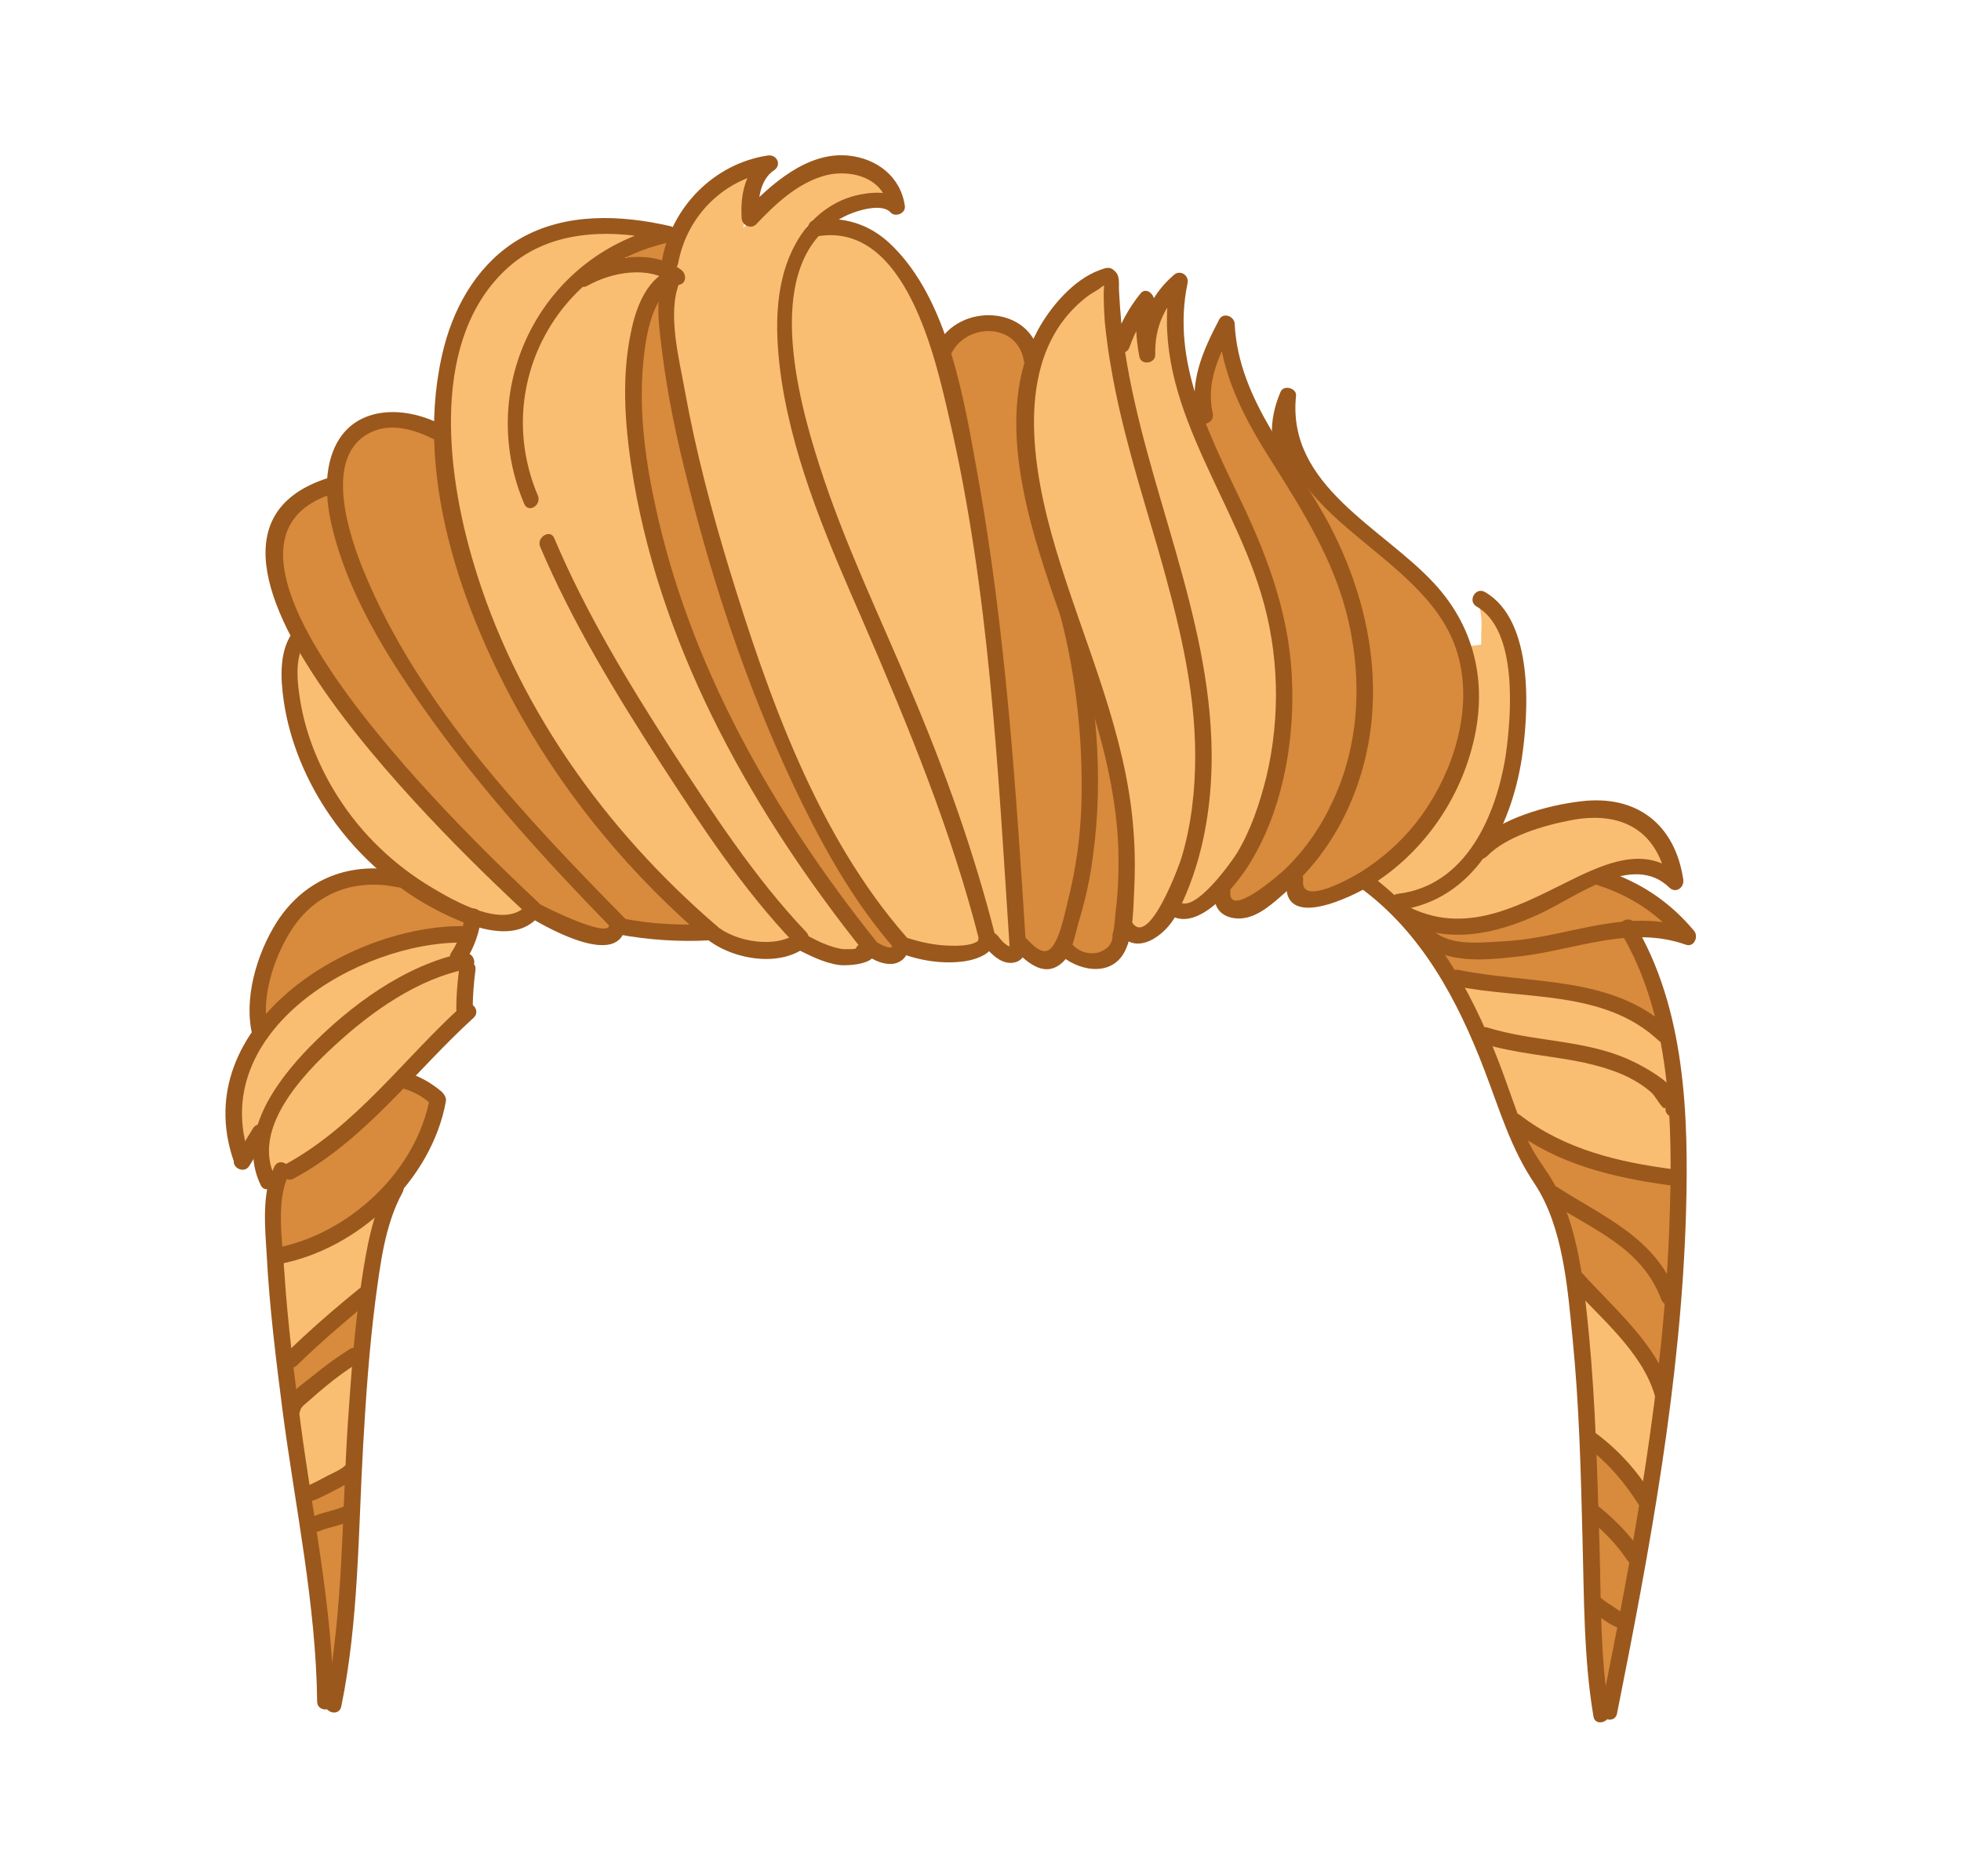 <?xml version="1.0" encoding="utf-8"?>
<!-- Generator: Adobe Illustrator 19.2.0, SVG Export Plug-In . SVG Version: 6.00 Build 0)  -->
<svg version="1.1" id="Layer_1" xmlns="http://www.w3.org/2000/svg" xmlns:xlink="http://www.w3.org/1999/xlink" x="0px" y="0px"
	 viewBox="0 0 358 342.5" style="enable-background:new 0 0 358 342.5;" xml:space="preserve">
<style type="text/css">
	.st0{fill:#F9BE72;}
	.st1{fill:#D88A3D;}
	.st2{fill:#9B581C;}
</style>
<g>
	<path class="st0" d="M292.8,311.6l-0.2,0.2c-1.2-8.2-1.4-16.7-1.6-25c0-2-0.1-4.1-0.1-6.1v-1.1c-0.3-11.6-0.7-23.6-1.8-35.3
		l-0.2-1.8c-0.8-8.8-1.9-19.7-7-27.4c-3.3-5-5.3-10.4-7.4-16.1c-0.5-1.4-1-2.8-1.6-4.2c-6-15.8-13.3-26.6-22.8-33.8l-1-0.8l-1.1,0.6
		c-2.7,1.5-6.5,3-9,3c-1.8,0-1.9-0.7-2-1.3l-0.5-3.6l-2.7,2.3l-0.9,0.8c-2,1.7-4.3,3.7-6.5,3.7c-0.1,0-0.2,0-0.3,0
		c-1.7-0.1-2-0.9-2.1-1.2l-1-2.7l-2.2,1.9c-1.8,1.5-3.4,2.3-4.6,2.3c-0.3,0-0.7-0.1-1-0.2l-1.6-0.7l-0.9,1.4c-1.3,2-3.4,3.6-4.9,3.6
		c-0.3,0-0.5-0.1-0.7-0.2L205,169l-0.7,2.2c-0.2,0.6-0.3,1-0.5,1.3c-0.7,1.5-1.9,2.2-3.6,2.2c-1.4,0-3.1-0.6-4.4-1.5l-1.6-1.1
		l-1.1,1.6c-0.1,0.2-0.2,0.3-0.2,0.3c-0.8,0.7-1.3,0.8-1.7,0.8c-0.8,0-1.9-0.5-3.1-1.6l-1.7-1.5l-1.3,1.9c-0.1,0.1-0.3,0.2-0.6,0.2
		c-0.1,0-0.3,0-0.4-0.1c-0.6-0.2-1.3-0.6-2.1-1.5l-1.4-1.5l-1.5,1.4c-0.6,0.6-2.1,1.1-3.3,1.3c-0.9,0.1-1.8,0.2-2.7,0.2
		c-2.3,0-4.7-0.4-7.2-1.2l-1.6-0.5l-0.8,1.5c-0.2,0.3-0.5,0.5-1,0.6c-0.1,0-0.1,0-0.2,0c-0.7,0-1.5-0.3-2.3-0.7l-1.3-0.8l-1.1,1
		c-0.3,0.3-1.9,0.7-3.6,0.7c-0.3,0-0.6,0-0.7,0c-2.2-0.3-4.2-1.3-6.6-2.5l-0.9-0.5l-0.9,0.5c-1.4,0.8-3.2,1.2-5.2,1.2
		c-3.3,0-6.8-1.1-9.3-3l-0.6-0.4h-0.7c-1.2,0.1-2.4,0.1-3.6,0.1c-3.8,0-7.7-0.3-11.6-1l-1.4-0.2l-0.7,1.2c-0.1,0.2-0.4,0.8-2,0.8
		c-2.5,0-6.6-1.6-11.3-4.3l-1.3-0.7l-1.1,1c-1.1,1-2.5,1.5-4.3,1.5c-1.2,0-2.5-0.2-4-0.6l-2.1-0.6l-0.4,2.1c-0.3,1.4-0.8,3-1.6,4.3
		l-1,1.8l1.5,0.8l-0.3,0.8l0.6,0.6c-0.2,2-0.4,4.1-0.4,6.3v1l0.3,0.2c-3.4,3.1-6.6,6.5-9.7,9.8l-2.5,2.7l2.8,1.1
		c1.5,0.6,2.9,1.4,4.1,2.5l0.1,0.2l0.1,0.1c-1,5.2-3.5,10.3-7.3,14.8l-0.4,0.5v0.6c-3.3,6.1-4.2,13.6-5.1,20.1l-0.1,0.5
		c-1.1,8.7-1.7,17.4-2.2,26.2c-0.2,3.9-0.4,7.9-0.6,11.8c-0.5,11.4-1,23.3-3.1,34.5l-0.1-0.1l-0.6,0.1c-0.2-12.4-2.1-24.9-4-37
		c-0.8-5.1-1.6-10.4-2.3-15.6c-1.4-10.5-2.4-19.2-2.9-28.3c0-0.6-0.1-1.2-0.1-1.8c-0.2-3.1-0.4-6.7,0.1-9.8l0.4-2.3h-1.9
		c-0.6-1.2-0.9-2.6-1-3.9l-0.5-6.3l-3.4,5.7c-2.4-7.4-1.3-14.5,3.2-21.2l0.5-0.7l-0.2-0.8c-1.3-6.5,1.5-14,4.3-18.5
		c3.7-5.8,9.2-8.9,16-8.9c0.3,0,0.5,0,0.8,0l5.5,0.2l-4.2-3.7c-3.2-2.8-6-6-8.3-9.3c-4.4-6.3-7.2-13.3-8.2-20.2
		c-0.5-3.4-0.8-7.6,0.9-10.5l0.6-1l-0.5-1c-4.1-8-5.3-14.3-3.5-18.8c1.3-3.3,4.3-5.6,9.1-7.2l1.3-0.4l0.1-1.3c0.1-1.5,0.4-3,0.9-4.2
		c1.9-4.9,5.9-5.9,8.9-5.9c2.2,0,4.5,0.5,6.8,1.5l2.7,1.2l0.1-3c0.1-4.7,0.7-9.2,1.8-13.4c2.2-8.3,6.7-14.8,12.8-18.3
		c4.1-2.3,8.9-3.5,14.4-3.5c2.9,0,6.1,0.3,9.4,1c-2.1,0.6-4.2,1.4-6.2,2.3l1.1,3.8c0.6-0.1,1.2-0.1,1.8-0.1c1.5,0,2.8,0.2,4,0.6
		l2.3,0.7l0.4-2.5c0.2-0.9,0.4-1.8,0.7-2.7l0.4-1.3l0.6-1.2c2.8-5.9,8-10.1,14.1-11.6c-1.1,1.2-1.8,2.9-2.1,5.1l-0.8,5.7l4.2-4
		c5.1-4.8,9.5-7.1,13.7-7.1c0.3,0,0.6,0,1,0c4.1,0.4,7.2,2.7,8.2,6.1c-0.8-0.4-1.7-0.6-2.7-0.6c-2.7,0-5.8,1.2-7,1.9
		c-0.3,0.1-0.5,0.3-0.8,0.4l-5.2,3.1l5.9,0.7c3,0.4,5.7,1.6,8.1,3.9c3.9,3.7,7,8.8,9.5,15.7l1.1,3.2l2.2-2.5c1.5-1.8,4-2.8,6.5-2.8
		c2.9,0,5.3,1.3,6.5,3.5l1.9,3.4l1.6-3.6c0.2-0.5,0.5-1,0.8-1.6c2-3.7,5.9-8.6,10.3-10.2c0.2-0.1,0.5-0.2,0.7-0.2l0.1,0.1
		c0.1,0.2,0.1,1,0.1,1.4s0,0.7,0,1c0.1,2.1,0.3,4.1,0.4,6l0.7,6.9l3.1-6.2c0.7-1.4,1.5-2.8,2.4-4l1,3.4l2.4-3.8
		c0.6-1,1.4-1.9,2.2-2.8c-1,6-0.4,12.3,1.6,19.2l3.9-0.4c0.2-3.7,1.7-7.3,3.5-10.6c0.8,7.5,4.1,14,6.9,18.8l3.6,6.2l0.1-7.2
		c0-1,0.1-2,0.3-3c0.6,10.9,9.3,18,17,24.3c3.2,2.6,6.3,5.1,8.8,7.8c2.8,3.1,4.9,6.5,6.2,10.2l3.9-0.5c0-0.3,0-0.7,0-1V116
		c0.1-1.7,0.2-3.8-0.5-5.7l0.4-0.3c6.6,4.1,7.2,17.3,5.5,28.3c-0.7,4.2-1.8,8.1-3.4,11.6l-2.4,5.3l5.1-2.7c3.7-1.9,8.8-3.4,13.7-3.9
		c0.8-0.1,1.6-0.1,2.4-0.1c7.3,0,12.3,4.2,13.8,11.6c-1.8-1.4-4-2.1-6.4-2.1c-1,0-2,0.1-3.1,0.3l-6.2,1.3l5.8,2.5
		c4.4,1.9,8.2,4.6,11.4,8.1c-2.1-0.6-4.4-0.9-6.8-0.9h-3.4l1.6,3c7.7,14.6,8.3,33.1,7.8,49.3c-0.9,30.4-6.4,60.1-12.4,90.4
		L292.8,311.6z"/>
	<g>
		<path class="st1" d="M292.2,308.4c-0.4-3.7-0.7-7.8-0.9-12.9l-0.1-2l1.6,1.2c0.9,0.6,1.8,1.2,2.8,1.6l0.8,0.3l-0.2,0.8
			c-0.7,3.7-1.4,7.4-2.2,11.1L292.2,308.4z"/>
		<path class="st1" d="M59.7,304c-0.5-8.1-1.6-16.4-2.8-24.1l-0.2-1.2h1.2c0.9-0.4,1.9-0.6,2.8-0.9c0.6-0.2,1.2-0.3,1.8-0.5l1.4-0.5
			l-0.1,1.5c-0.3,7.8-0.8,16.9-2.1,25.8L59.7,304z"/>
		<path class="st1" d="M295.5,295.1c-0.4-0.2-0.7-0.4-1-0.6l-2.6-1.7l-0.5-0.3l-0.1-0.6c0-1.3-0.1-2.5-0.1-3.8c0-2-0.1-4-0.1-6
			l-0.2-5.4l1.7,1.5c2.1,1.8,3.8,3.8,5.5,6.2l0.1,0.1l0.5,0.4l-0.1,0.6c-0.5,3-1.1,5.9-1.6,8.9l-0.2,1.3L295.5,295.1z"/>
		<path class="st1" d="M297.5,282c-1.9-2.3-3.9-4.4-6.3-6.2l-0.4-0.3V275c-0.1-3.2-0.2-6.3-0.3-9.5l-0.1-2.3l1.7,1.5
			c3.1,2.7,5.7,5.7,8.1,9.6l0.2,0.3l-0.1,0.4c-0.4,2.2-0.7,4.3-1.1,6.5l-0.4,2.2L297.5,282z"/>
		<path class="st1" d="M56.5,276.9l-0.6-3.8l1-0.1c0.1,0,0.1,0,0.2,0c1.2-0.5,2.6-1.2,4.2-2.1l0.4-0.2c0.3-0.2,0.6-0.3,0.9-0.5
			l1.6-0.9l-0.3,6.4l-0.8,0.2c-0.9,0.4-1.8,0.6-2.7,0.9s-1.7,0.5-2.5,0.8l-1.2,0.5L56.5,276.9z"/>
		<path class="st1" d="M53.2,253.9c-0.1-1.1-0.3-2.1-0.4-3.2l-0.2-1.8l0.9-0.2c0.1,0,0.2-0.1,0.2-0.1c3.1-3,6.6-6.2,11.1-9.9
			l1.9-1.6l-0.3,2.5c-0.3,2.1-0.5,4.4-0.7,6.7l-0.1,0.8l-0.8,0.1c0,0-0.1,0-0.2,0.1c-2.4,1.6-4.7,3.2-6.8,5c-0.3,0.3-0.7,0.5-1,0.8
			c-0.6,0.5-1.3,1-1.9,1.6l-1.4,1.3L53.2,253.9z"/>
		<path class="st1" d="M302.1,249.4c-2.5-4.5-6.4-8.5-10.2-12.4c-1.3-1.4-2.6-2.7-3.8-4l-0.3-0.2l-0.1-0.4
			c-0.7-4.2-1.6-7.7-2.7-10.8l-1-2.6l2.4,1.4c0.6,0.4,1.3,0.7,1.9,1.1c6.4,3.7,13,7.6,16,15.5c0,0.1,0.1,0.2,0.2,0.3l0.5,0.3v0.6
			c-0.3,3.6-0.6,7.3-1.1,11l-0.3,3.1L302.1,249.4z"/>
		<path class="st1" d="M303.6,233c-3.5-5.7-9-9-14.8-12.5c-1.6-1-3.3-2-5-3c0,0-0.1-0.1-0.2-0.1l-0.4-0.1l-0.4-0.7
			c-0.6-1.1-1.3-2.2-2-3.2c-1-1.5-2-3.1-2.8-4.9l-1.3-3l2.7,1.7c8.2,5.2,17.9,7,25.5,8.1l0.1,1l0.1-1h1v1c0,2.2-0.1,4.3-0.2,6.4
			c-0.1,3-0.3,6.2-0.5,9.8l-0.2,3.2L303.6,233z"/>
		<path class="st1" d="M50.6,227.7c-0.4-4.6-0.5-9.3,1-12.9l0.4-0.9l0.9,0.4H53c0.1,0,0.2,0,0.2-0.1c7.8-4.2,14-10.3,19.7-16.2
			l0.4-0.4l0.6,0.2c1.9,0.6,3.6,1.5,5.1,2.7l0.5,0.4l-0.1,0.6c-2.7,12.7-14.3,24.1-27.6,27.2l-1.1,0.3L50.6,227.7z"/>
		<path class="st1" d="M301.6,186.5c-6.9-4.9-15.6-5.9-24-6.8c-3.8-0.4-7.7-0.8-11.5-1.6H266h-0.1l-0.7,0.2l-0.4-0.6
			c-0.5-0.9-1.1-1.8-1.7-2.7l-1.6-2.4l2.7,0.9c1.7,0.5,3.6,0.8,5.9,0.8c2.5,0,5-0.3,7.3-0.5h0.1c2.9-0.3,5.9-1,8.8-1.6
			c3.3-0.7,6.7-1.4,10.1-1.7l0.6-0.1l0.3,0.6c2.5,4.4,4.4,9.3,5.8,14.6l0.7,2.7L301.6,186.5z"/>
		<path class="st1" d="M47.7,185.1c-0.2-6.1,2.6-11.8,3.8-14c3.7-6.8,9.7-10.5,16.9-10.5c1.5,0,3.1,0.2,4.6,0.5h0.1h0.1l0.4-0.1
			l0.4,0.3c2.7,2,5.6,3.7,8.4,5c0.9,0.4,1.8,0.8,2.7,1.2l0.7,0.3l-0.1,0.8c0,0.3-0.1,0.6-0.2,0.8l-0.2,0.8h-1.1
			c-12.4,0-26.7,6.4-34.9,15.7l-1.7,1.9L47.7,185.1z"/>
		<path class="st1" d="M199.6,174.9c-1.7,0-3.1-0.7-4.4-2l-0.4-0.4l0.2-0.6c0.2-0.7,0.4-1.5,0.6-2.2c0.2-0.6,0.3-1.2,0.5-1.7
			c1.1-3.6,2-7.6,2.6-11.7c1.1-7.9,1.2-16.4,0.4-25.1l2-0.4c1,3.3,1.7,6.3,2.4,9c1.3,6,2,11.6,2.1,17.1c0,3.2-0.1,6.3-0.5,9.3
			c0,0.1,0,0.3,0,0.5c-0.1,1.4-0.3,2.9-0.6,3.9c0,1.4-0.6,3.2-3.1,4.1h-0.1C200.6,174.9,200.1,174.9,199.6,174.9z"/>
		<path class="st1" d="M190.8,174.6c-1.4,0-2.7-1.2-4-2.5l-0.1-0.1l-0.4-0.3v-0.5c-1.6-25.9-3.5-55.3-8.6-83.6l-0.4-2.2
			c-1.1-6.4-2.4-13.6-4.5-20.5l-0.1-0.4l0.2-0.4l0,0c1.4-2.8,4.4-4.5,7.6-4.5c3.9,0,6.8,2.4,7.4,6.1c0,0.1,0,0.1,0.1,0.2l0.3,0.4
			l-0.1,0.5c-3.8,13.3,0.9,28.9,5.6,42.6c0.2,0.6,0.8,2.3,0.8,2.3v0.1v0.1c3,11.4,4.4,23.8,3.9,35.6c-0.2,6-1,11.8-2.4,17.1
			c-0.1,0.5-0.2,1-0.4,1.6c-0.5,2.3-1.2,5.2-2.5,7C192.6,174.1,191.7,174.6,190.8,174.6z"/>
		<path class="st1" d="M162.5,174c-0.4,0-0.7-0.1-1.2-0.2c-0.8-0.2-1.4-0.6-1.8-1l-0.2-0.2l-0.1-0.3c0-0.1-0.1-0.1-0.1-0.2
			c-21.3-26.6-35-53.7-40.6-80.5c-2.3-10.9-2.9-19.6-1.9-27.4c0.4-3.3,1.1-7.5,3.1-10.3l1.8,0.7c-0.3,2.7,0.1,5.7,0.5,8.4l0.2,1.3
			c0.8,6.9,2.3,14.4,4.6,23.7c5.4,21.6,12.4,41.3,20.9,58.6c5.3,10.7,10.3,18.7,16,25.3l0.4,0.4l-0.2,0.5c0,0.1,0,0.1,0,0.2h-1
			l0.3,0.9C163.1,174,162.9,174,162.5,174L162.5,174z"/>
		<path class="st1" d="M269.4,173.2c-3.4,0-5.8-0.6-7.5-1.8l0.7-1.8c1.2,0.2,2.5,0.3,3.7,0.3c4.3,0,9-1.2,14.3-3.7
			c1.3-0.6,2.7-1.4,4.2-2.2c2-1.1,4.2-2.3,6.4-3.3l0.5-0.2l0.4,0.3c0,0,0.1,0,0.1,0.1c4.5,1.4,8.5,3.7,12,6.9l2.4,2.2l-3.2-0.4
			c-1.2-0.2-2.5-0.2-3.8-0.2c-0.5,0-1.1,0-1.6,0h-0.4l-0.3-0.2c-0.1,0-0.1-0.1-0.2-0.1s-0.3,0.1-0.4,0.2l-0.2,0.2h-0.3
			c-2.9,0.3-5.8,0.9-8.3,1.4h-0.2c-4.4,1-9,1.9-13.7,2.2l-1,0.1C272,173.1,270.7,173.2,269.4,173.2z"/>
		<path class="st1" d="M110.3,170.5c-3.4,0-12.1-4.6-12.2-4.6l-0.2-0.1l-0.1-0.2c0-0.1-0.1-0.1-0.1-0.1
			c-15.2-14.2-50.1-49.1-46.6-66.9c0.8-4.2,3.7-7.2,8.4-9l1.3-0.5l0.1,1.4c0.1,2.5,0.6,5.2,1.5,8.2c3,10.3,8.8,19.7,13.5,26.8
			c11.4,17,25.3,31.9,36.1,42.9l0.4,0.4l-0.1,0.5C112.2,169.5,111.9,170.5,110.3,170.5z"/>
		<path class="st1" d="M125.6,169.8c-3.9,0-7.7-0.3-11.5-1l-0.3-0.1l-0.3-0.3v-0.1c-19.6-19.9-38-39.7-47.8-63.4
			c-3.4-8.3-7.7-22.7,2-27c1.2-0.5,2.6-0.8,4.1-0.8c3.1,0,6.1,1.2,8,2.3l0.6,0.3v0.6c0.6,19.3,9,38,16,50.3
			c7.9,13.8,18.1,26.5,30.4,37.5l1.9,1.7L125.6,169.8z"/>
		<path class="st1" d="M225.9,165.7c-0.8,0-1.3-0.3-1.5-0.6c-0.4-0.5-0.6-1.2-0.5-2.1c0-0.1,0-0.1,0-0.2l-0.1-0.5l0.4-0.4
			c1.7-1.9,2.8-3.7,3.3-4.3c5.3-8.4,8-19.7,7.8-32c-0.3-13-5-24.6-9.1-33.2l-0.9-1.9c-2-4.1-4-8.3-5.7-12.7l-0.4-1.1l1.2-0.2
			c0.2,0,0.3-0.1,0.4-0.3c0-0.1,0.1-0.2,0-0.4c-1.1-4.8,0.3-9,1.7-12.1l1.3-2.8l0.6,3.1c1.5,7.2,5.1,13.7,8.8,19.6l0.1,0.2
			c6,9.5,11.7,18.5,14.2,29.6c2.7,11.8,1.7,23.4-2.9,33.5c-2.2,4.8-5.2,9-8.8,12.6C235.5,159.6,229,165.7,225.9,165.7z"/>
		<path class="st1" d="M239.8,163.8c-1,0-1.7-0.3-2.2-0.8c-0.5-0.6-0.7-1.3-0.6-2.3c0-0.1,0-0.2,0-0.2l-0.3-0.6l0.5-0.5
			c6.4-6.7,10.7-15.7,12.1-25.4c1.7-11.9-0.8-25-7.1-37.1c-1.1-2-2.3-4.1-4-6.9l1.6-1.2c3,3.8,7.1,7.1,11,10.3
			c7.2,5.9,14.6,12,16.7,21.2c2.1,9-0.4,19.8-6.7,28.8c-3.1,4.4-7.1,8.2-11.6,11h-0.1H249c0,0-0.1,0-0.1,0.1l-0.1,0.1h-0.1
			C247.8,160.9,242.8,163.8,239.8,163.8z"/>
		<path class="st1" d="M120.8,48.3c-1.3-0.4-2.8-0.6-4.3-0.6c-0.6,0-1.2,0-1.9,0.1l-0.5-1.9c2.4-1.2,5-2.1,7.6-2.7l1.7-0.4l-0.6,1.7
			c-0.3,1-0.6,2-0.8,2.9l-0.2,1.3L120.8,48.3z"/>
	</g>
	<g>
		<g>
			<path class="st2" d="M98.2,164.7c-9.6-9-68.6-64.5-37.6-74.5c1.8-0.6,1-3.5-0.8-2.9C23.5,99,85.1,156.5,96.1,166.8
				C97.5,168.1,99.6,166,98.2,164.7L98.2,164.7z"/>
		</g>
		<g>
			<path class="st2" d="M114.1,167.7c-18.1-18.4-37.6-38.9-47.6-63.2C63.8,98,58.6,82.9,68,78.8c3.6-1.6,7.9-0.3,11.2,1.4
				c1.7,0.9,3.2-1.7,1.5-2.6c-7-3.7-16.6-3.7-19.9,4.8c-2,5.2-1,11.2,0.5,16.4c2.8,9.7,8,18.7,13.6,27c10.7,15.9,23.6,30.2,37,43.9
				C113.4,171.2,115.5,169.1,114.1,167.7L114.1,167.7z"/>
		</g>
		<g>
			<path class="st2" d="M130.9,169.1c-20.5-17.6-37-40.7-44.6-66.8c-4.8-16.3-7.8-40.7,6.5-53.5c8-7.1,19.2-7,29.2-4.7
				c0-1,0-1.9,0-2.9C99,46.1,86.6,70.5,95.7,92c0.8,1.8,3.2,0.2,2.5-1.5c-8.4-19.8,3.3-41.9,24.2-46.3c1.4-0.3,1.4-2.6,0-2.9
				c-9.1-2.1-19.2-2.5-27.5,2.3c-7.2,4.2-11.7,11.6-13.8,19.6c-5.9,22.7,3.1,48.3,14.3,68c8.7,15.2,20.1,28.8,33.4,40.2
				C130.2,172.5,132.3,170.4,130.9,169.1L130.9,169.1z"/>
		</g>
		<g>
			<path class="st2" d="M147.2,170.2c-9.5-10-17.2-21.9-24.7-33.4c-7.9-12.3-15.6-25-21.3-38.5c-0.7-1.8-3.3-0.2-2.6,1.5
				c5.9,13.9,13.9,27,22.1,39.7c7.4,11.4,15,23,24.4,32.8C146.4,173.8,148.5,171.6,147.2,170.2L147.2,170.2z"/>
		</g>
		<g>
			<path class="st2" d="M107.2,52.2c4.4-2.5,11.2-3.8,15.6-0.5c0.1-0.9,0.2-1.8,0.4-2.7c-5,1.3-7.1,7.1-8,11.6
				c-1.9,8.9-1,18.4,0.5,27.3c5.5,31.8,22.2,61.1,42.1,86c1.2,1.5,3.3-0.6,2.1-2.1c-18.7-23.4-34.2-50.5-40.4-80.1
				c-1.9-8.8-3-18.1-1.9-27.1c0.5-4,1.7-11.4,6.4-12.6c1.4-0.3,1.3-2,0.4-2.7c-5.2-3.9-13.3-2.5-18.6,0.5
				C104,50.5,105.5,53.1,107.2,52.2L107.2,52.2z"/>
		</g>
		<g>
			<path class="st2" d="M165.4,171c-16.2-18.5-25.1-43.8-32.2-66.9c-3.3-10.8-6.2-21.8-8.2-32.9c-1-5.6-3.2-14-1-19.5
				c0.7-1.8-2.2-2.6-2.9-0.8c-1.6,4-0.7,9.4-0.2,13.5c1,8,2.7,16,4.7,23.8c5,20.1,11.8,40.1,21,58.8c4.6,9.3,9.8,18.3,16.6,26.1
				C164.6,174.6,166.7,172.5,165.4,171L165.4,171z"/>
		</g>
		<g>
			<path class="st2" d="M181.7,170.9c-3.9-15.4-9.2-30.2-15.4-44.8c-5.7-13.6-12.2-27-16.7-41.1c-3.9-12.1-10.9-37.5,4.4-45.4
				c1.9-1,6.9-2.7,8.6-0.8c0.8,0.9,2.7,0.2,2.6-1.1c-0.7-5.4-5.1-8.8-10.4-9.3c-7.5-0.7-14.1,5.3-18.9,10.3c0.9,0.4,1.7,0.7,2.6,1.1
				c-0.2-2.9,0.1-6.9,2.8-8.7c1.5-1,0.5-3-1.2-2.7c-9.7,1.5-17.4,9.3-19.2,18.9c-0.4,1.9,2.5,2.7,2.9,0.8
				c1.6-8.7,8.3-15.4,17.1-16.8c-0.4-0.9-0.8-1.8-1.2-2.7c-3.7,2.4-4.6,7.1-4.3,11.3c0.1,1.2,1.6,2,2.6,1.1
				c3.4-3.6,7.3-7.3,12.1-8.8c4.6-1.5,11.3,0,12,5.7c0.9-0.4,1.7-0.7,2.6-1.1c-1.9-2.2-6-1.7-8.5-1.1c-4.8,1.2-8.7,4.6-11,8.9
				c-4.1,7.5-3.7,16.8-2.5,25c2.4,15.5,8.8,30,15,44.2c8.2,19,16,37.9,21.1,58C179.3,173.6,182.2,172.8,181.7,170.9L181.7,170.9z"/>
		</g>
		<g>
			<path class="st2" d="M149.5,43.1c15.9-2.4,21.3,22.4,23.8,33.3c7.3,31.4,8.9,64.3,11,96.3c0.1,1.9,3.1,1.9,3,0
				c-1.8-28.5-3.7-57.2-8.7-85.3c-2.5-13.8-5.3-32.7-16.1-42.9c-3.8-3.6-8.6-5.1-13.8-4.3C146.8,40.5,147.6,43.4,149.5,43.1
				L149.5,43.1z"/>
		</g>
		<g>
			<path class="st2" d="M173.7,64.5c2.8-5.6,12-5.6,13.2,1.3c0.3,1.9,3.2,1.1,2.9-0.8c-1.6-9.3-14.7-9.8-18.7-2
				C170.2,64.7,172.8,66.2,173.7,64.5L173.7,64.5z"/>
		</g>
		<g>
			<path class="st2" d="M206.2,63.4c1-2.8,2.3-5.2,4.1-7.5c-0.8-0.5-1.7-1-2.5-1.5c-0.6,3.6-0.5,7.1,0.2,10.7c0.3,1.7,3,1.3,2.9-0.4
				c-0.1-5,1.7-9,5.4-12.3c-0.8-0.5-1.7-1-2.5-1.5c-4.3,21.2,10.6,38.2,16.4,57.4c3.3,10.8,3.6,22.5,1,33.5c-1.2,4.8-2.8,9.7-5.4,14
				c-1,1.6-7.8,11.2-10.6,8.8c-1.5-1.2-3.6,0.9-2.1,2.1c5.2,4.3,12.6-5.1,14.9-8.8c5.9-9.4,8.2-21.5,7.9-32.5
				c-0.2-12-4.1-22.9-9.2-33.6c-6-12.6-12.9-25.8-9.9-40.1c0.3-1.5-1.4-2.5-2.5-1.5c-4.3,3.7-6.4,8.7-6.3,14.4c1-0.1,2-0.3,2.9-0.4
				c-0.6-3.1-0.7-6-0.2-9.1c0.2-1.3-1.5-2.8-2.5-1.5c-2.2,2.7-3.7,5.6-4.9,8.9C202.7,64.4,205.6,65.2,206.2,63.4L206.2,63.4z"/>
		</g>
		<g>
			<path class="st2" d="M237.1,85.9c-2.3-4.1-2.6-8.4-0.7-12.8c-0.9-0.3-1.9-0.5-2.8-0.8c-2.4,23.2,28.1,28.2,32.8,48.2
				c2.3,9.5-1.1,20.2-6.6,28c-3,4.3-7,8-11.5,10.8c-1.3,0.8-11,6.4-10.4,1.4c0.2-1.9-2.8-1.9-3,0c-1.1,9.6,12.2,2.9,15.6,0.8
				c8.9-5.6,15.5-14.7,18.2-24.9c3-11,0.9-21.7-6.9-30.1c-9.4-10.2-26.9-17.8-25.2-34.2c0.2-1.4-2.2-2.1-2.8-0.8
				c-2.3,5.3-2.2,10.7,0.7,15.8C235.4,89.1,238,87.6,237.1,85.9L237.1,85.9z"/>
		</g>
		<g>
			<path class="st2" d="M73.4,159.1c-9.3-1.9-17.7,1.2-22.9,9.3c-3.6,5.7-6.1,14-4.4,20.7c0.5,1.9,3.4,1.1,2.9-0.8
				c-1.4-5.4,0.6-12.1,3.2-16.8c4.2-7.9,11.7-11.3,20.4-9.5C74.5,162.4,75.3,159.5,73.4,159.1L73.4,159.1z"/>
		</g>
		<g>
			<path class="st2" d="M84.6,169.1c-21.1-0.2-50.3,18.2-42,42.7c0.6,1.8,3.5,1,2.9-0.8c-7.7-22.6,19.9-39.1,39.1-38.9
				C86.5,172.1,86.5,169.1,84.6,169.1L84.6,169.1z"/>
		</g>
		<g>
			<path class="st2" d="M84.7,174c-10.7,2.1-20.9,9.7-28.3,17.3c-6.2,6.4-13.2,16-8.8,25.1c0.8,1.7,3.4,0.2,2.6-1.5
				c-4.3-8.8,5-18.6,10.9-24c6.7-6.2,15.3-12.3,24.4-14C87.4,176.6,86.6,173.7,84.7,174L84.7,174z"/>
		</g>
		<g>
			<path class="st2" d="M50.1,213c-2.4,4.7-1.7,11.3-1.4,16.3c0.5,9.5,1.7,19,2.9,28.4c2.3,17.5,6.1,35.3,6.3,53c0,1.9,3,1.9,3,0
				c-0.2-16.9-3.8-34-6-50.6c-1.2-9.3-2.4-18.6-3-28c-0.3-5.1-1.6-12.8,0.8-17.6C53.6,212.8,51,211.2,50.1,213L50.1,213z"/>
		</g>
		<g>
			<path class="st2" d="M70.9,216.2c-2.9,5.4-4,11.8-4.9,17.8c-1.3,8.6-1.9,17.2-2.5,25.9c-1.1,16.9-0.8,34.3-4.1,50.9
				c-0.4,1.9,2.5,2.7,2.9,0.8c3.2-15.6,3.1-32,4-47.8c0.5-8.7,1.1-17.4,2.2-26.1c0.9-6.6,1.7-14,5-20
				C74.4,216.1,71.8,214.5,70.9,216.2L70.9,216.2z"/>
		</g>
		<g>
			<path class="st2" d="M248.2,162c11.3,8.2,17.9,20.6,22.8,33.4c2.8,7.3,4.8,14.3,9.2,20.8c5.2,7.9,6,19.2,6.9,28.3
				c1.2,12.1,1.5,24.2,1.8,36.3c0.3,10.8,0.2,21.9,2,32.6c0.3,1.9,3.2,1.1,2.9-0.8c-1.7-10-1.5-20.5-1.8-30.6
				c-0.4-12.7-0.7-25.4-1.9-38.1c-0.9-9.2-1.9-19.5-6.4-27.8c-1.6-2.9-3.7-5.2-5-8.4c-1.9-4.7-3.4-9.5-5.2-14.1
				c-5.1-13.2-12.1-25.6-23.7-34.1C248.2,158.3,246.7,160.9,248.2,162L248.2,162z"/>
		</g>
		<g>
			<path class="st2" d="M269.5,110.7c7.7,4.3,6.4,20,5.4,27.1c-1.7,11-7.2,23.9-19.7,25.4c-1.9,0.2-1.9,3.2,0,3
				c13.9-1.7,20.6-15,22.6-27.6c1.3-8.5,2.3-25.3-6.7-30.5C269.4,107.1,267.9,109.7,269.5,110.7L269.5,110.7z"/>
		</g>
		<g>
			<path class="st2" d="M295.8,170.1c9.3,15.4,9.6,35.2,9,52.6c-1,30.1-6.6,60-12.5,89.4c-0.4,1.9,2.5,2.7,2.9,0.8
				c6-30.1,11.7-60.7,12.6-91.5c0.5-17.6-0.1-37.3-9.5-52.9C297.4,167,294.8,168.5,295.8,170.1L295.8,170.1z"/>
		</g>
		<g>
			<path class="st2" d="M271.5,156.3c3.5-3.6,10.4-5.6,15.1-6.5c9.5-1.9,16.3,1.9,17.8,11.8c0.8-0.5,1.7-1,2.5-1.5
				c-5.6-5.6-12.6-3-18.9,0c-9.7,4.7-19.7,10.9-30.6,5.6c-1.7-0.8-3.3,1.7-1.5,2.6c8.5,4.1,16.8,2.4,25.1-1.4
				c6.6-3,17.1-11.4,23.8-4.8c1.2,1.1,2.7-0.1,2.5-1.5c-1.5-10.1-8.5-15.5-18.6-14.3c-6.1,0.7-14.9,3.1-19.3,7.7
				C268,155.6,270.1,157.8,271.5,156.3L271.5,156.3z"/>
		</g>
		<g>
			<path class="st2" d="M291.9,161.7c6.1,2,11.1,5.4,15.2,10.4c0.5-0.8,1-1.7,1.5-2.5c-6.9-2.5-13.8-1.4-20.8,0.1
				c-4.6,1-9.1,2-13.8,2.2c-4,0.2-10.1,1-13-2.7c-1.2-1.5-3.8,0-2.6,1.5c4.3,5.7,12.9,4.6,19.2,3.9c10.1-1.2,20.1-5.7,30.2-2.1
				c1.5,0.5,2.3-1.5,1.5-2.5c-4.4-5.3-9.9-9-16.5-11.1C290.8,158.3,290,161.2,291.9,161.7L291.9,161.7z"/>
		</g>
		<g>
			<path class="st2" d="M265.5,180c12.5,2.6,27.3,0.6,37.3,10c1.4,1.3,3.5-0.8,2.1-2.1c-10.5-9.9-25.4-8.1-38.6-10.8
				C264.4,176.7,263.6,179.6,265.5,180L265.5,180z"/>
		</g>
		<g>
			<path class="st2" d="M270.6,190.5c6.1,1.9,12.3,2.2,18.5,3.5c2.7,0.6,5.5,1.4,8,2.6c1.6,0.8,3.2,1.8,4.5,3
				c0.8,0.8,2.2,3.6,2.5,2.5c-0.5,1.9,2.4,2.7,2.9,0.8c1.1-4.1-7.2-8.4-10-9.6c-8.1-3.5-17.2-3.1-25.5-5.7
				C269.6,187.1,268.8,190,270.6,190.5L270.6,190.5z"/>
		</g>
		<g>
			<path class="st2" d="M276,206.2c8.4,6.4,18.5,8.8,28.7,10.2c1.9,0.3,2.7-2.6,0.8-2.9c-10-1.3-19.8-3.6-28-9.9
				C276,202.4,274.5,205,276,206.2L276,206.2z"/>
		</g>
		<g>
			<path class="st2" d="M282.7,219.3c8,5.2,17,8.4,20.6,18c0.7,1.8,3.6,1,2.9-0.8c-4-10.5-13.1-14.1-22-19.8
				C282.6,215.6,281.1,218.2,282.7,219.3L282.7,219.3z"/>
		</g>
		<g>
			<path class="st2" d="M286.6,234.5c5.4,6,13.2,12.3,15.5,20.3c0.5,1.9,3.4,1.1,2.9-0.8c-2.5-8.6-10.5-15.2-16.2-21.6
				C287.5,230.9,285.3,233,286.6,234.5L286.6,234.5z"/>
		</g>
		<g>
			<path class="st2" d="M289.6,264.1c4.1,3.1,7.1,6.7,9.8,11c1,1.6,3.6,0.1,2.6-1.5c-2.9-4.8-6.3-8.7-10.9-12.1
				C289.6,260.3,288.1,262.9,289.6,264.1L289.6,264.1z"/>
		</g>
		<g>
			<path class="st2" d="M289.5,277c3,2.2,5.5,4.8,7.6,7.9c1.1,1.6,3.7,0.1,2.6-1.5c-2.4-3.5-5.3-6.4-8.7-9
				C289.4,273.3,287.9,275.9,289.5,277L289.5,277z"/>
		</g>
		<g>
			<path class="st2" d="M290.8,294.4c1.9,1.2,3.8,3,6.1,3.1c1.9,0.1,1.9-2.9,0-3c-0.9,0-1.6-0.6-2.3-1.1c-0.8-0.5-1.6-1-2.3-1.6
				C290.7,290.8,289.2,293.4,290.8,294.4L290.8,294.4z"/>
		</g>
		<g>
			<path class="st2" d="M84.4,183.6c-10.7,9.7-19.3,21.9-32.3,29c-1.7,0.9-0.2,3.5,1.5,2.6c13.2-7.1,22-19.5,32.9-29.4
				C87.9,184.4,85.8,182.3,84.4,183.6L84.4,183.6z"/>
		</g>
		<g>
			<path class="st2" d="M78.5,200.3c-2.4,13.5-14.8,25.1-28.3,27.6c-1.9,0.4-1.1,3.2,0.8,2.9c14.4-2.7,27.8-15.3,30.4-29.7
				C81.7,199.3,78.8,198.4,78.5,200.3L78.5,200.3z"/>
		</g>
		<g>
			<path class="st2" d="M65.7,235.2c-4.7,3.8-9.3,7.8-13.6,12c-1.4,1.4,0.7,3.5,2.1,2.1c4.3-4.2,9-8.2,13.6-12
				C69.4,236.1,67.2,234,65.7,235.2L65.7,235.2z"/>
		</g>
		<g>
			<path class="st2" d="M63.9,246.3c-2.4,1.5-4.7,3.2-6.9,5c-1.7,1.4-4.7,3.3-5.1,5.5c-0.4,1.9,2.5,2.7,2.9,0.8
				c0.1-0.8,1.3-1.5,1.9-2.1c0.9-0.8,1.8-1.6,2.8-2.4c1.9-1.6,3.9-3,5.9-4.3C67.1,247.9,65.6,245.3,63.9,246.3L63.9,246.3z"/>
		</g>
		<g>
			<path class="st2" d="M57.4,273.9c1.5-0.6,2.9-1.4,4.3-2.1c1.1-0.6,2.4-1.2,3.4-2.1c1.4-1.3-0.7-3.4-2.1-2.1
				c-0.7,0.7-2.1,1.3-3.1,1.8c-1.3,0.7-2.6,1.4-4,2C54.1,272.1,55.6,274.6,57.4,273.9L57.4,273.9z"/>
		</g>
		<g>
			<path class="st2" d="M58.2,279.6c1.7-0.7,3.6-1,5.3-1.7c0.8-0.3,1.3-1,1-1.8c-0.2-0.7-1.1-1.4-1.8-1c-1.7,0.7-3.6,1-5.3,1.7
				c-0.8,0.3-1.3,1-1,1.8C56.6,279.3,57.5,279.9,58.2,279.6L58.2,279.6z"/>
		</g>
		<g>
			<path class="st2" d="M193.5,112.1c3,11.3,4.3,23.6,3.9,35.3c-0.2,5.7-1,11.3-2.4,16.9c-0.6,2.4-1.3,6.2-2.7,8.3s-3,0.8-4.9-1.2
				c-1.4-1.4-3.5,0.7-2.1,2.1c2.4,2.4,5.6,5.2,8.8,2.1c1.6-1.5,2.2-5.1,2.8-7.2c1.2-3.9,2.1-7.9,2.6-11.9
				c2.1-14.8,0.6-30.8-3.2-45.2C195.9,109.4,193,110.2,193.5,112.1L193.5,112.1z"/>
		</g>
		<g>
			<path class="st2" d="M45.5,212.9c1.1-1.8,2.2-3.6,3.3-5.4c1-1.6-1.6-3.1-2.6-1.5c-1.1,1.8-2.2,3.6-3.3,5.4
				C41.9,213,44.5,214.5,45.5,212.9L45.5,212.9z"/>
		</g>
		<g>
			<path class="st2" d="M83.8,177.1c-0.3,2.4-0.5,4.7-0.5,7.1c0,1.9,3,1.9,3,0c0-2.4,0.2-4.7,0.5-7.1
				C87.1,175.2,84.1,175.2,83.8,177.1L83.8,177.1z"/>
		</g>
		<g>
			<path class="st2" d="M73.4,198.7c1.9,0.5,3.6,1.4,5.1,2.7c1.5,1.2,3.6-0.9,2.1-2.1c-1.9-1.6-4-2.8-6.4-3.5
				C72.3,195.3,71.5,198.2,73.4,198.7L73.4,198.7z"/>
		</g>
		<g>
			<path class="st2" d="M85,175.4c1.5-2.2,2.7-5.5,2.8-8.1c0.1-1.9-2.9-1.9-3,0c-0.1,2.1-1.2,4.8-2.4,6.6
				C81.3,175.5,83.9,177,85,175.4L85,175.4z"/>
		</g>
		<g>
			<path class="st2" d="M96,165.4c-4,4.3-13.1-0.9-17.1-3.3C72,158,66,152.3,61.7,145.5c-3.2-5-5.6-10.7-6.7-16.5
				c-0.6-3.3-1.5-8.9,0.8-11.8c1.2-1.5-0.9-3.6-2.1-2.1c-2.8,3.5-2.5,8.7-1.9,12.9c1.1,7.5,4.2,14.8,8.5,21
				c5.4,7.8,12.9,14.2,21.5,18.2c4.7,2.2,12.1,4.9,16.3,0.4C99.4,166.1,97.3,164,96,165.4L96,165.4z"/>
		</g>
		<g>
			<path class="st2" d="M96.9,167.6c3.5,2.1,16.3,9.2,17.3,1.4c0.2-1.9-2.8-1.9-3,0c-0.3,2.3-11.8-3.4-12.8-4
				C96.7,164,95.2,166.6,96.9,167.6L96.9,167.6z"/>
		</g>
		<g>
			<path class="st2" d="M112.8,170.6c5.5,1,11,1.4,16.6,1.1c1.9-0.1,1.9-3.1,0-3c-5.3,0.3-10.6,0-15.8-1
				C111.7,167.3,110.9,170.2,112.8,170.6L112.8,170.6z"/>
		</g>
		<g>
			<path class="st2" d="M128.5,171c4.6,4.1,13.6,5.8,18.6,1.9c1.5-1.2,0-3.8-1.5-2.6c-3.9,3-11.4,1.7-15-1.4
				C129.1,167.6,127,169.7,128.5,171L128.5,171z"/>
		</g>
		<g>
			<path class="st2" d="M145.1,173.1c2.6,1.3,5.2,2.7,8.1,3.1c1.7,0.2,8.3-0.2,5.9-3.4c-1.2-1.5-3.8,0-2.6,1.5
				c0.3-0.9,0.2-1.3-0.3-1.1c-0.3,0.1-0.7,0.1-1,0.1c-0.4,0-0.8,0-1.2,0c-1.1-0.1-2.3-0.5-3.3-0.9c-1.4-0.5-2.7-1.3-4-1.9
				C144.9,169.7,143.4,172.2,145.1,173.1L145.1,173.1z"/>
		</g>
		<g>
			<path class="st2" d="M158.4,174.5c1.2,0.9,2.9,1.6,4.4,1.5c1.6-0.1,3-1.3,3-3c0-1.9-3-1.9-3,0c0-0.1,0,0-0.3,0s-0.6-0.1-0.9-0.2
				c-0.6-0.2-1.1-0.5-1.7-0.9c-0.6-0.5-1.7-0.1-2.1,0.5C157.4,173.2,157.7,174,158.4,174.5L158.4,174.5z"/>
		</g>
		<g>
			<path class="st2" d="M164,173.9c3.8,1.5,8.1,2.2,12.2,1.6c2-0.3,6.1-1.6,4.9-4.4c-0.8-1.8-3.2-0.2-2.4,1.5c0,0.1,0.3,0.1,0.3,0.2
				c0-0.5,0-1,0-1.5c-1,1.7-5.3,1.4-6.9,1.3c-2.5-0.2-4.9-0.8-7.2-1.6C163.1,170.3,162.2,173.2,164,173.9L164,173.9z"/>
		</g>
		<g>
			<path class="st2" d="M179.9,172.9c1,1.2,2.2,2.4,3.7,2.8c1.6,0.4,3.4-0.3,3.5-2.1c0.2-1.9-2.9-1.9-3,0c0,0.1,0,0.1,0,0.2
				c0.1-0.3,0.1-0.5,0.2-0.8c0.2-0.4,0.6,0,0-0.2c-0.3-0.1-0.5-0.2-0.7-0.4c-0.6-0.4-1.1-1.1-1.5-1.6
				C180.8,169.3,178.7,171.5,179.9,172.9L179.9,172.9z"/>
		</g>
		<g>
			<path class="st2" d="M204,169.9c3.1,5.1,8.7,1,10.7-2.8c4.8-9.1,6.6-19.6,6.5-29.8c-0.3-25.2-12-48.4-15.8-73
				c-0.6-3.7-0.9-7.3-1.1-11c-0.1-1.1,0.2-2.6-0.5-3.5c-1-1.2-1.7-1-3-0.5c-4.8,1.7-9.1,6.8-11.4,11.1c-8,14.9-1.9,34.4,3.2,49.2
				c3.5,10.1,7.3,20.1,9.6,30.5c1.2,5.6,2,11.2,2,16.9c0,3.1-0.1,6.1-0.5,9.2c-0.1,0.6-0.2,3.3-0.6,4.4c0.1,1.6-0.8,2.7-2.5,3.3
				c-2.1,0.5-3.9-0.2-5.3-2c-1.4-1.4-3.5,0.8-2.1,2.1c3.2,3.2,9.7,4.7,12.2-0.4c1.6-3.2,1.5-8.5,1.7-12.1c0.2-4.7,0-9.4-0.6-14.1
				c-2.1-16.3-9-31.3-13.7-47c-4.4-14.7-8.3-35.9,6-46.5c0.7-0.5,1.6-0.9,2.3-1.5c0.9-0.7,1.5-0.2,0.8-0.9s-0.3,6.2-0.2,7.4
				c0.3,2.7,0.6,5.3,1.1,8c1.9,11.3,5.4,22.3,8.6,33.3c3.5,12.3,6.8,24.9,6.8,37.8c0,6.3-0.7,12.6-2.5,18.6
				c-0.2,0.8-6,16.9-9.1,11.7C205.6,166.7,203,168.2,204,169.9L204,169.9z"/>
		</g>
		<g>
			<path class="st2" d="M221.7,163c-0.2,2.8,1.3,4.5,4.1,4.7c3.5,0.2,6.5-2.7,8.9-4.8c8.5-7.2,13.8-17.9,15.4-28.9
				c1.9-13-1.2-26.2-7.2-37.8c-6.3-12.1-16.8-22.8-17.5-37.1c-0.1-1.4-2.1-2.1-2.8-0.8c-3,5.7-5.6,11.5-4.1,18
				c0.4,1.9,3.3,1.1,2.9-0.8c-1.3-5.8,1.2-10.7,3.8-15.7c-0.9-0.3-1.9-0.5-2.8-0.8c0.5,9.3,4.7,17.3,9.6,25
				c5.9,9.4,11.7,18.5,14.2,29.5s1.9,22.6-2.9,32.8c-2.1,4.6-5,8.8-8.6,12.3c-0.7,0.7-10.5,9.4-10.1,4.2
				C224.9,161.1,221.9,161.1,221.7,163L221.7,163z"/>
		</g>
	</g>
</g>
</svg>
